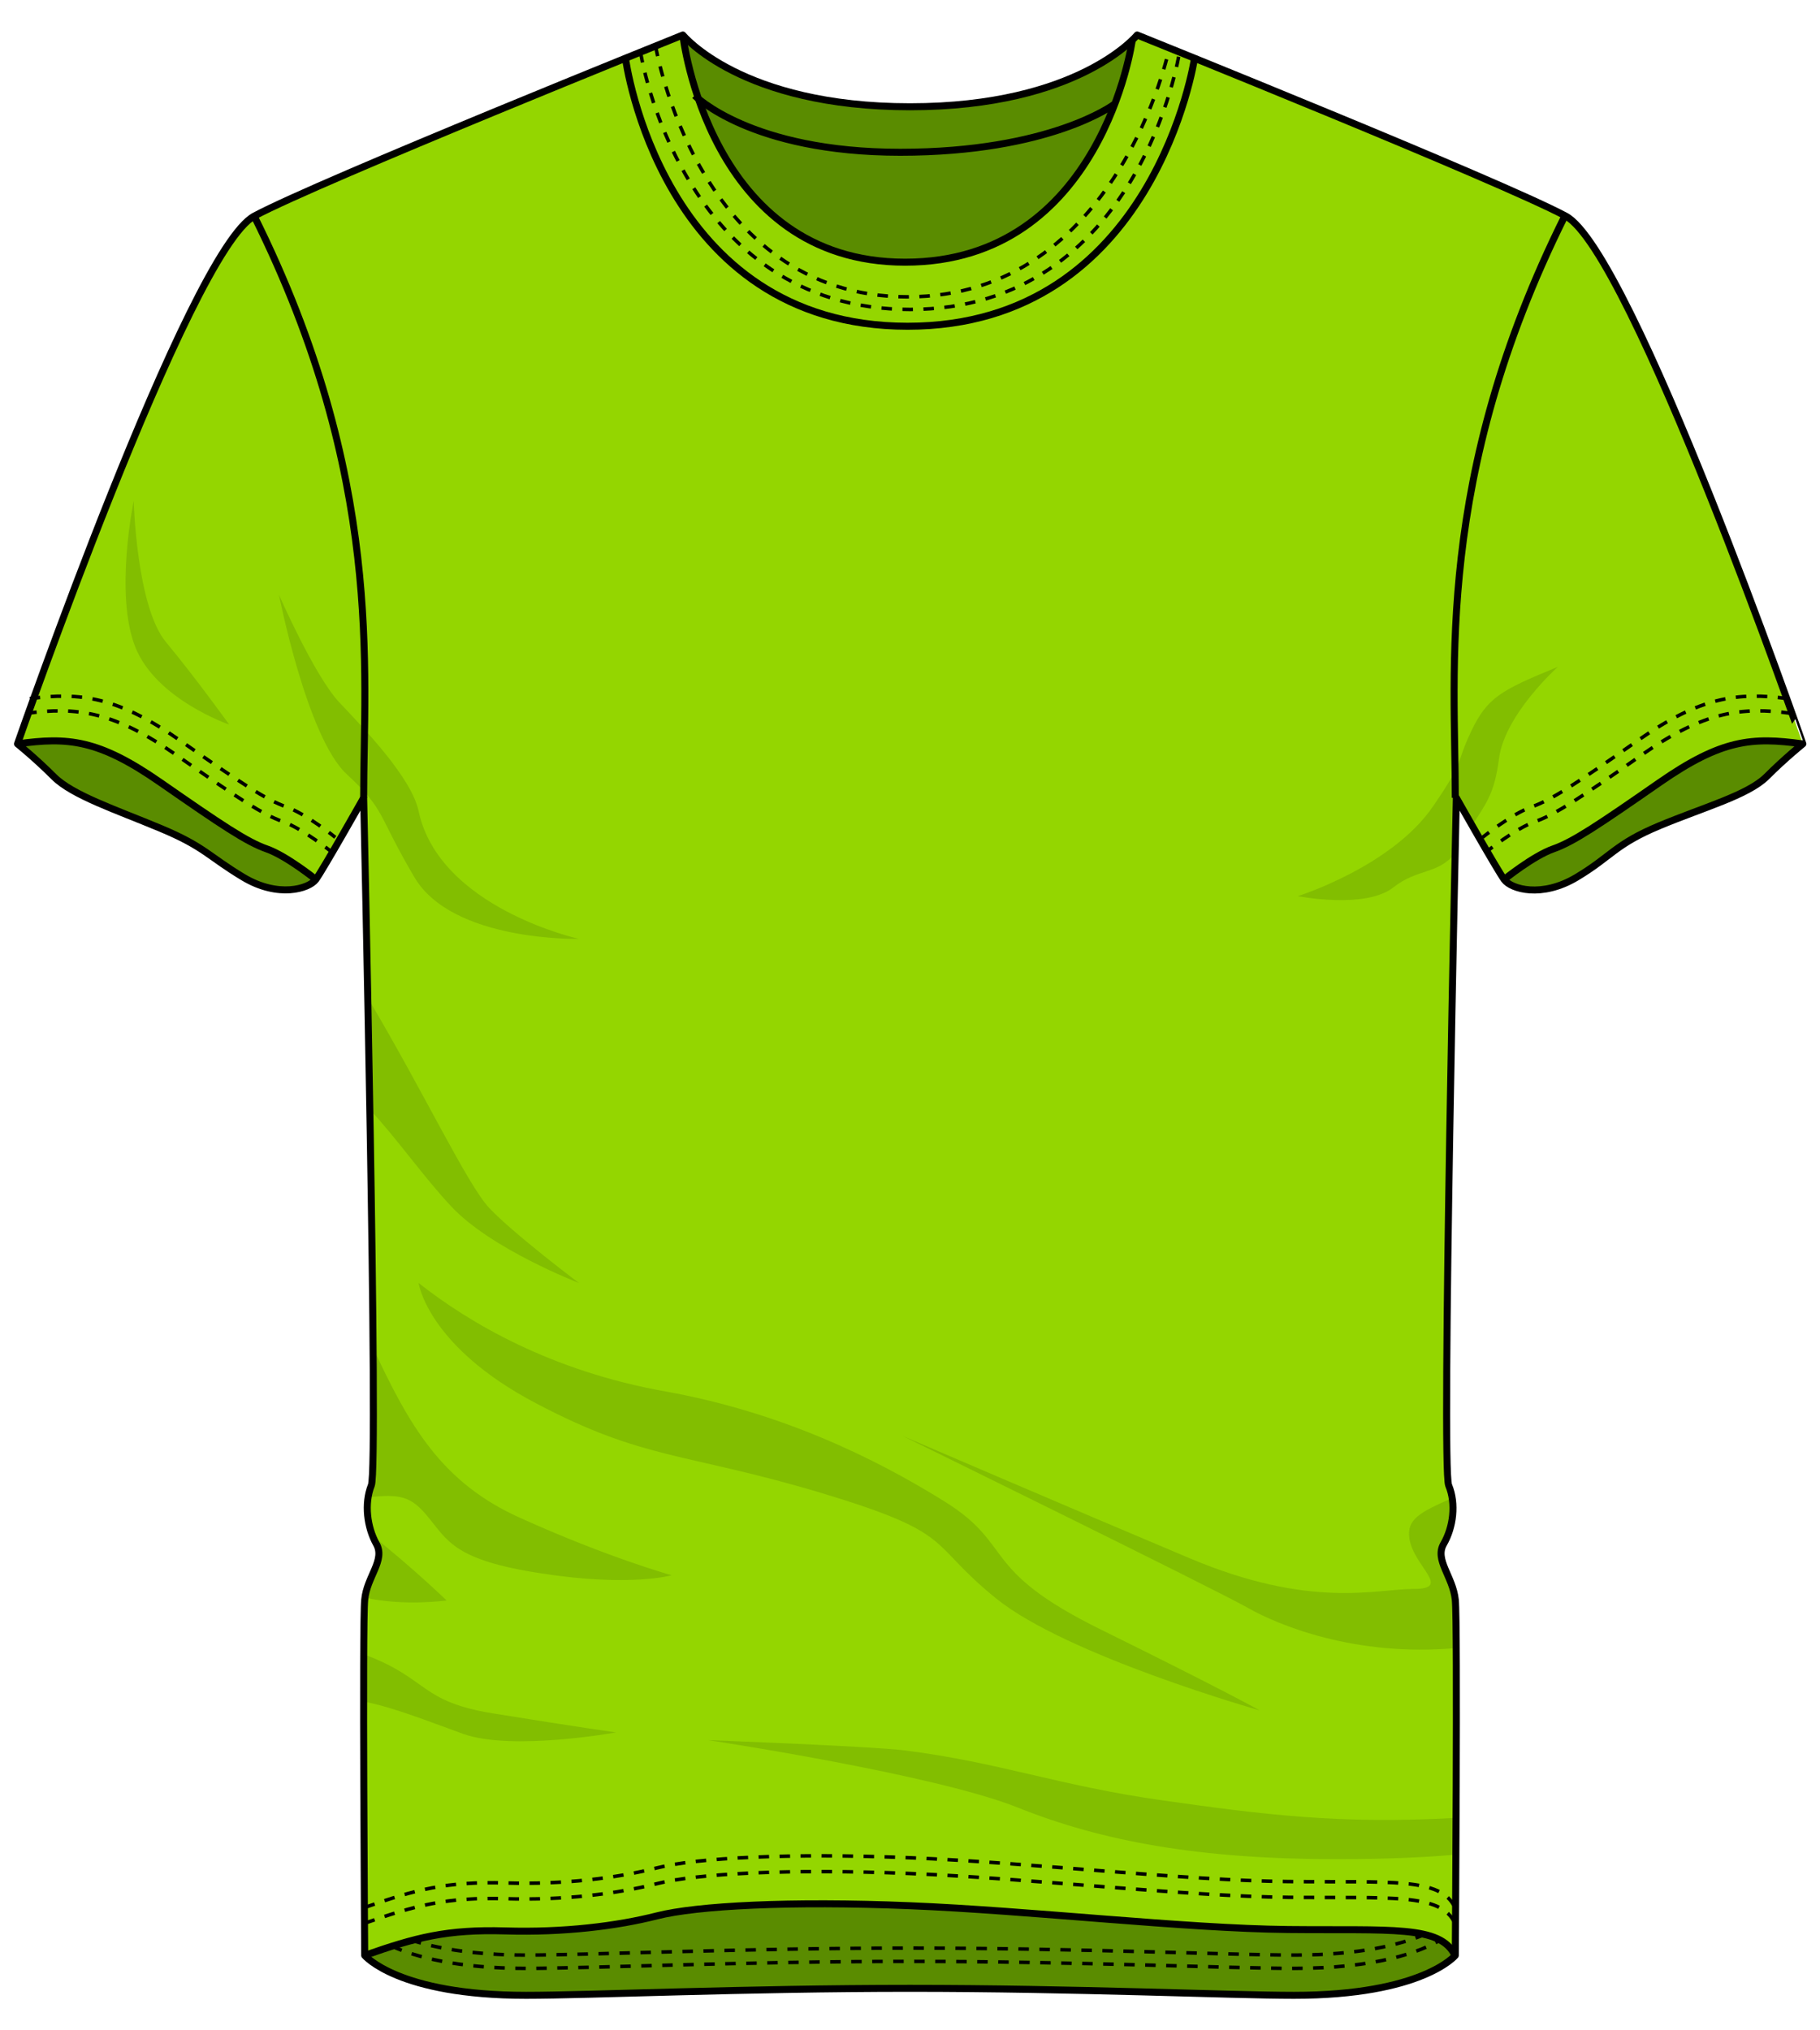 <?xml version="1.0" encoding="utf-8"?>
<!-- Generator: Adobe Illustrator 26.0.2, SVG Export Plug-In . SVG Version: 6.00 Build 0)  -->
<svg version="1.1" id="Ebene_1" xmlns="http://www.w3.org/2000/svg" xmlns:xlink="http://www.w3.org/1999/xlink" x="0px" y="0px"
	 viewBox="0 0 520 580" style="enable-background:new 0 0 520 580;" xml:space="preserve">
<style type="text/css">
	.st0{fill:#94D600;}
	.st1{fill:#5A8C00;}
	.st2{fill:#82BE00;}
	.st3{fill:none;stroke:#000000;stroke-width:2;stroke-linejoin:round;stroke-miterlimit:10;}
	.st4{fill:none;stroke:#000000;stroke-linejoin:round;stroke-miterlimit:10;stroke-dasharray:3;}
</style>
<path class="st0" d="M447.3,61.7C428.6,51.7,324.9,10,324.9,10S308.3,30.5,260,30.5S195.1,10,195.1,10S91.4,51.7,72.7,61.7
	S5,212.5,5,212.5s5,4,10.4,9.4c5.3,5.3,17.7,9.4,30.4,14.7c12.7,5.3,13.7,8,23.7,14c10,6,18.7,3.3,20.7,0.7
	c2-2.7,13.7-23.4,13.7-23.4s4.3,191.1,2.2,196.4c-2.1,5.3-1.2,12,1.4,16.7c2.7,4.7-2.7,9.4-3.3,16c-0.7,6.7,0,101.6,0,101.6
	s9.4,11.4,46.1,11.4c18,0,62.6-2,109.7-2s91.6,2,109.7,2c36.7,0,46.1-11.4,46.1-11.4s0.7-94.9,0-101.6c-0.7-6.7-6-11.4-3.3-16
	c2.7-4.7,3.6-11.4,1.4-16.7c-2.1-5.3,2.2-196.4,2.2-196.4s11.7,20.7,13.7,23.4c2,2.7,10.7,5.3,20.7-0.7c10-6,10.9-9.4,23.6-14.7
	c12.7-5.3,25.2-8.7,30.6-14c5.3-5.3,10.4-9.4,10.4-9.4S466.1,71.7,447.3,61.7z"/>
<path class="st1" d="M258.6,74.9c56.1,0,64.9-63.4,64.9-63.4v0c-4.9,4.7-23.1,19-63.5,19c-48.3,0-64.9-20.4-64.9-20.4
	S202.5,74.9,258.6,74.9z"/>
<path class="st1" d="M45.8,223.5c17.7,12.4,24.7,17,30.4,19c5.7,2,14,8.7,14,8.7v0c-2,2.7-10.7,5.3-20.7-0.7
	c-10-6-10.9-9.4-23.6-14.7c-12.7-5.3-25.2-8.7-30.6-14C10,216.5,5,212.5,5,212.5C19.4,210.5,28.1,211.2,45.8,223.5z"/>
<path class="st1" d="M474.2,223.5c-17.7,12.4-24.7,17-30.4,19c-5.7,2-14,8.7-14,8.7v0c2,2.7,10.7,5.3,20.7-0.7
	c10-6,10.9-9.4,23.6-14.7c12.7-5.3,25.2-8.7,30.6-14c5.3-5.3,10.4-9.4,10.4-9.4C500.6,210.5,491.9,211.2,474.2,223.5z"/>
<path class="st1" d="M368,551.3c-29.5-0.3-73.7-5.4-108-6.8s-60.9,0-72.3,2.9c-11.4,2.9-26.6,4.8-43.3,4.3s-25.7,1.9-40.2,7
	c0,0,9.4,11.4,46.1,11.4c18,0,62.6-2,109.7-2s91.6,2,109.7,2c36.7,0,46.1-11.4,46.1-11.4C411.6,550,397.5,551.6,368,551.3z"/>
<path class="st2" d="M356.5,459.3c8.6,4.9,30.7,14.1,59.5,11.5c0-7.2-0.1-12.3-0.3-13.7c-0.7-6.7-6-11.4-3.3-16
	c2.1-3.7,3.1-8.6,2.4-13.1c-9.1,4-13,6-12.1,11.6c1.3,8,12.2,14.3,1.3,14.3c-10.9,0-29.4,5.9-64.2-8.8
	c-34.9-14.7-81.9-34.9-81.9-34.9S346.8,453.8,356.5,459.3z"/>
<path class="st2" d="M165.4,366.5c0,0-18.5-13.9-25.6-21.4c-6.3-6.7-18.8-33.3-34.7-60c0.2,10.1,0.4,20.9,0.6,31.9
	c7.6,8.1,15.3,19.2,23.2,27.6C140.2,356.8,165.4,366.5,165.4,366.5z"/>
<path class="st2" d="M119.6,366.5c0,0,2.5,18.1,33.6,34.4c31.1,16.4,42.4,13.9,81.5,25.6c39.1,11.8,29.8,13.9,50,30.2
	s75.2,31.9,75.2,31.9s-10.5-5.9-45.4-23.1c-34.9-17.2-24.4-23.9-44.5-36.5c-20.2-12.6-47-25.6-79.8-31.5
	C157.4,391.7,133.9,377.8,119.6,366.5z"/>
<path class="st2" d="M445.1,190.5c-16.4,6.7-20.2,8.8-24.8,18.5c-4.6,9.7-1.5,7.7-10.9,21.4c-11.8,17.2-38.6,25.6-38.6,25.6
	s19.3,3.8,27.3-2.5c7-5.5,12.7-3.6,17.7-9.8c0.2-9.8,0.3-15.8,0.3-15.8s2,3.5,4.5,7.9c3.9-6.2,6.4-8.9,7.7-19.2
	C430,204,445.1,190.5,445.1,190.5z"/>
<path class="st2" d="M141.1,489.5c-21.4-3.4-18.5-10-37.1-16.9c0,4,0,8.6,0,13.5c8.3,1.6,17.5,5.3,28.3,9.2
	c13.9,5,43.7-0.4,43.7-0.4S164.6,493.3,141.1,489.5z"/>
<path class="st2" d="M118.4,250.6c10.9,18.5,47,17.6,47,17.6s-39.9-8.8-45.8-36.5c-2-9.5-15.5-23.5-22.7-31.1
	c-7.1-7.6-17.2-30.7-17.2-30.7s8,40.7,19.3,51.2C110.4,231.7,107.5,232.1,118.4,250.6z"/>
<path class="st2" d="M127.6,457.2c0,0-9.5-9.2-21.2-18.5c0.3,0.8,0.7,1.7,1.1,2.4c2.6,4.5-2.3,9-3.2,15.3
	C115.6,458.9,127.6,457.2,127.6,457.2z"/>
<path class="st2" d="M47.4,183.4c-8.4-10.1-9.2-40.3-9.2-40.3s-5.5,26.5,0.4,41.6s26.9,22.3,26.9,22.3S55.8,193.5,47.4,183.4z"/>
<path class="st2" d="M381.7,531.1c15.4,0,26.5-0.6,34.3-1.3c0-3.4,0-6.9,0-10.5c-33.4,1.9-55.6-1-83.9-5
	c-29.8-4.2-46.6-10.9-73.9-14.3c-10.1-1.2-55.9-2.9-55.9-2.9s64.7,9.7,88.6,19.3C314.9,526,342.6,531.1,381.7,531.1z"/>
<path class="st2" d="M191.9,450c0,0-18.1-5-43.3-16.4c-22.5-10.1-31.6-26.3-42-48.5c0.2,21.9,0.1,37.7-0.5,39.1
	c-0.4,1.1-0.7,2.3-0.9,3.5c9-0.9,12.1-0.4,16.9,5.4c5.9,7.1,7.6,12.6,32.8,16.4C180.1,453.4,191.9,450,191.9,450z"/>
<path class="st3" d="M447.3,61.7C428.6,51.7,324.9,10,324.9,10S308.3,30.5,260,30.5S195.1,10,195.1,10S91.4,51.7,72.7,61.7
	S5,212.5,5,212.5s5,4,10.4,9.4c5.3,5.3,17.7,9.4,30.4,14.7c12.7,5.3,13.7,8,23.7,14c10,6,18.7,3.3,20.7,0.7
	c2-2.7,13.7-23.4,13.7-23.4s4.3,191.1,2.2,196.4c-2.1,5.3-1.2,12,1.4,16.7c2.7,4.7-2.7,9.4-3.3,16c-0.7,6.7,0,101.6,0,101.6
	s9.4,11.4,46.1,11.4c18,0,62.6-2,109.7-2s91.6,2,109.7,2c36.7,0,46.1-11.4,46.1-11.4s0.7-94.9,0-101.6c-0.7-6.7-6-11.4-3.3-16
	c2.7-4.7,3.6-11.4,1.4-16.7c-2.1-5.3,2.2-196.4,2.2-196.4s11.7,20.7,13.7,23.4c2,2.7,10.7,5.3,20.7-0.7c10-6,10.9-9.4,23.6-14.7
	c12.7-5.3,25.2-8.7,30.6-14c5.3-5.3,10.4-9.4,10.4-9.4S466.1,71.7,447.3,61.7z"/>
<path class="st3" d="M103.9,227.9c0-36.4,5.9-91.5-31.3-166.2"/>
<path class="st3" d="M415.8,227.9c0-36.4-5.9-91.5,31.3-166.2"/>
<path class="st3" d="M195.1,10c0,0,7.3,64.9,63.5,64.9s64.9-63.4,64.9-63.4"/>
<path class="st3" d="M5,212.5c14.4-2,23.1-1.3,40.8,11s24.7,17,30.4,19c5.7,2,14,8.7,14,8.7"/>
<path class="st3" d="M515,212.5c-14.4-2-23.1-1.3-40.8,11s-24.7,17-30.4,19c-5.7,2-14,8.7-14,8.7"/>
<path class="st3" d="M104.2,558.6c14.5-5.1,23.5-7.5,40.2-7c16.7,0.5,31.9-1.4,43.3-4.3c11.4-2.9,38-4.3,72.3-2.9s78.5,6.5,108,6.8
	c29.5,0.3,43.6-1.3,47.7,7.4"/>
<path class="st4" d="M104.2,549.4c14.5-5.1,23.5-7.5,40.2-7c16.7,0.5,31.9-1.4,43.3-4.3c11.4-2.9,38-4.3,72.3-2.9s78.5,6.5,108,6.8
	s43.6-1.3,47.7,7.4"/>
<path class="st4" d="M104.2,544.9c14.5-5.1,23.5-7.5,40.2-7s31.9-1.4,43.3-4.3c11.4-2.9,38-4.3,72.3-2.9s78.5,6.5,108,6.8
	c29.5,0.3,43.6-1.3,47.7,7.4"/>
<path class="st3" d="M178.7,16.6c0,0,10,76.6,80.6,76.6s82-76.6,82-76.6"/>
<path class="st4" d="M112,556c6.7,3,18.6,6.3,38.3,6.3c18,0,62.6-2,109.7-2s91.6,2,109.7,2c23.7,0,36.1-4.7,41.8-8.1"/>
<path class="st4" d="M117.4,554.2c7.1,2.3,17.7,4.3,33,4.3c18,0,62.6-2,109.7-2s91.6,2,109.7,2c18.8,0,30.4-3,37.3-5.9"/>
<path class="st4" d="M511.9,203.8c-14.4-2-25.2-0.5-42.9,11.9s-24.7,17-30.4,19c-5.7,2-14,8.7-14,8.7"/>
<path class="st4" d="M510.9,199.6c-14.4-2-25.2-0.5-42.9,11.9s-24.7,17-30.4,19c-5.7,2-14,8.7-14,8.7"/>
<path class="st4" d="M7.5,203.8c14.4-2,25.2-0.5,42.9,11.9s24.7,17,30.4,19c5.7,2,14,8.7,14,8.7"/>
<path class="st4" d="M8.5,199.6c14.4-2,25.2-0.5,42.9,11.9s24.7,17,30.4,19c5.7,2,14,8.7,14,8.7"/>
<path class="st4" d="M183,14.9c0,0,11.4,73.5,77,73.5s77-73.5,77-73.5"/>
<path class="st4" d="M187.3,13.1c0,0,11.9,71.7,72,71.7s74.8-71.1,74.8-71.1"/>
<path class="st3" d="M198.5,27.3c0,0,15.9,16.2,58.7,16.2s61-13.6,61-13.6"/>
</svg>

